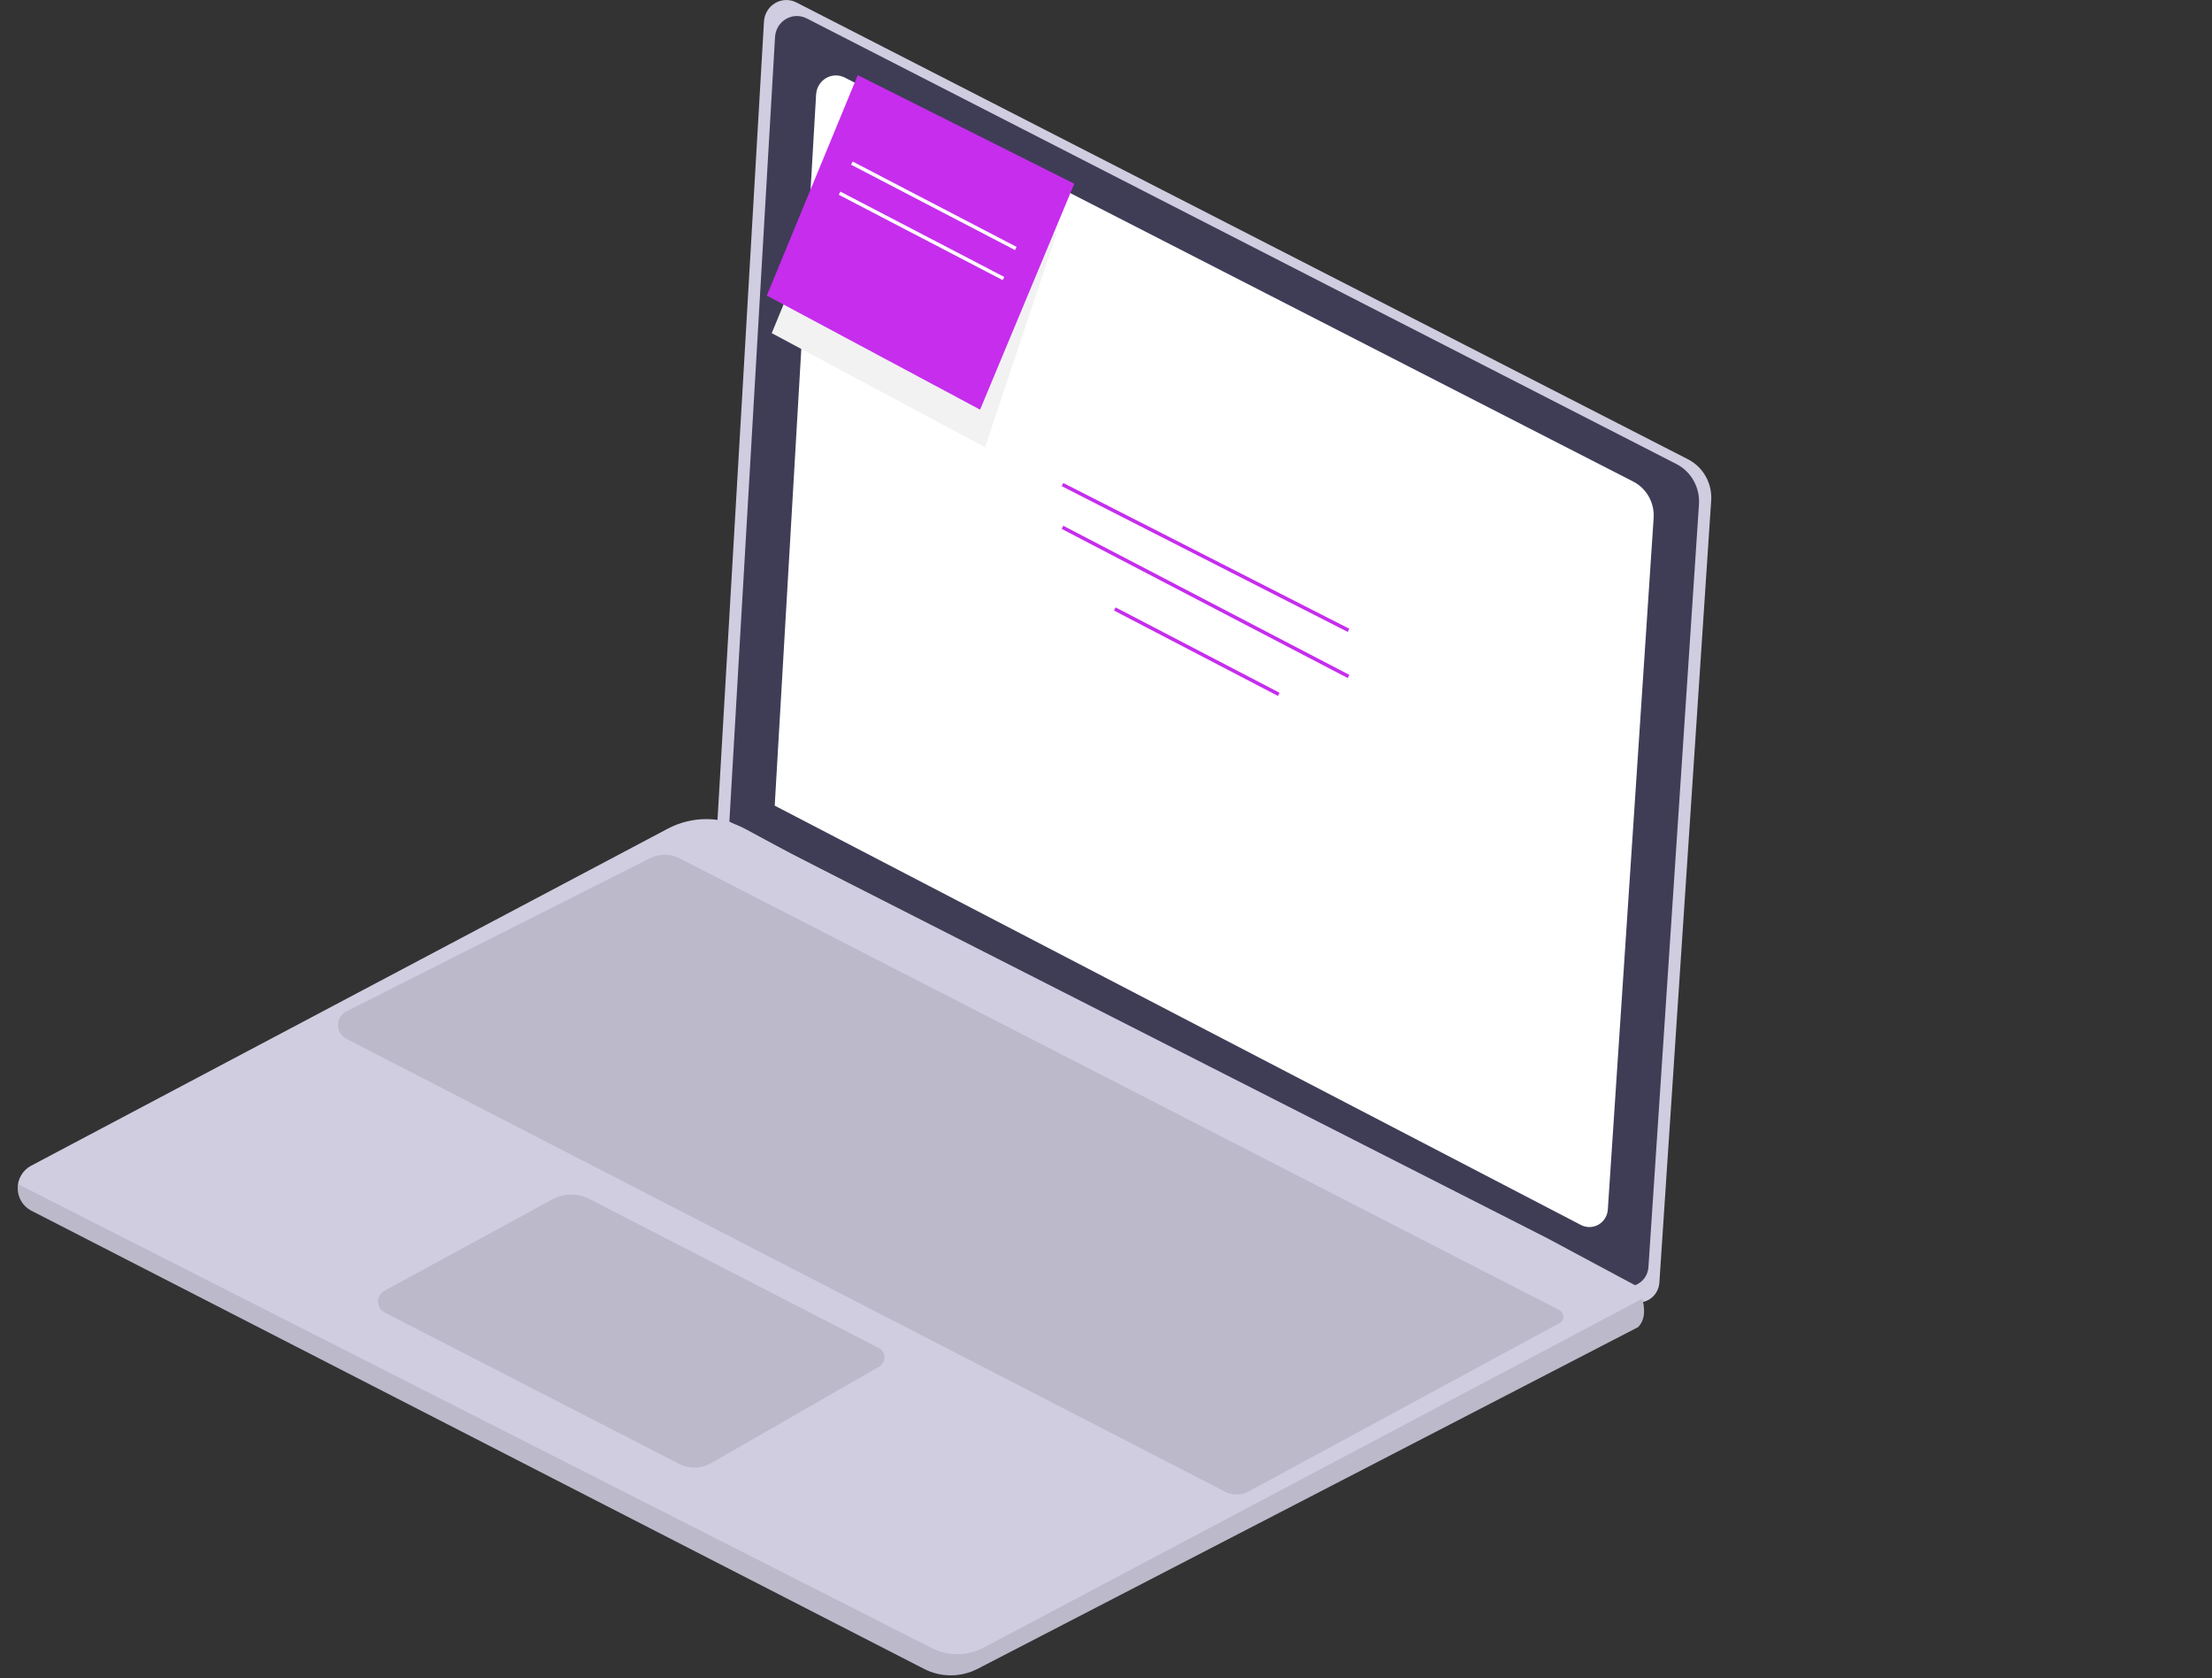 <svg width="770" height="584" viewBox="0 0 770 584" fill="none" xmlns="http://www.w3.org/2000/svg">
<rect x="0" y="0" width="770" height="584" fill="#333333" stroke="none"/>
<g clip-path="url(#clip0)">
<path d="M277.239 0.856L587.613 159.848C590.194 161.17 592.334 163.239 593.766 165.795C595.198 168.35 595.859 171.28 595.664 174.216L577.631 446.371C577.55 447.591 577.174 448.773 576.536 449.809C575.898 450.845 575.018 451.705 573.975 452.31C572.931 452.916 571.757 453.248 570.556 453.279C569.356 453.309 568.167 453.036 567.095 452.484L249.644 287.412L265.941 7.49C266.018 6.176 266.414 4.901 267.094 3.78C267.773 2.66 268.716 1.729 269.836 1.071C270.956 0.413 272.219 0.049 273.511 0.012C274.803 -0.026 276.084 0.264 277.239 0.856V0.856Z" fill="#D0CDE1"/>
<path d="M280.812 6.402L583.562 161.489C586.079 162.779 588.167 164.796 589.564 167.289C590.961 169.782 591.605 172.64 591.415 175.504L573.825 440.974C573.747 442.164 573.38 443.317 572.757 444.328C572.135 445.339 571.276 446.177 570.258 446.767C569.241 447.358 568.095 447.682 566.924 447.712C565.753 447.742 564.594 447.475 563.548 446.937L253.894 285.92L269.791 12.873C269.866 11.591 270.252 10.347 270.915 9.254C271.578 8.161 272.497 7.253 273.59 6.612C274.682 5.97 275.914 5.615 277.175 5.578C278.435 5.542 279.685 5.825 280.812 6.402V6.402Z" fill="#3F3D56"/>
<path d="M294.079 27.001L568.514 167.583C570.796 168.752 572.688 170.581 573.954 172.841C575.221 175.1 575.804 177.691 575.632 180.287L559.688 420.928C559.616 422.007 559.284 423.051 558.719 423.968C558.155 424.884 557.377 425.644 556.454 426.179C555.532 426.715 554.494 427.009 553.432 427.036C552.371 427.062 551.319 426.821 550.372 426.333L269.679 280.376L284.09 32.867C284.158 31.705 284.508 30.577 285.109 29.587C285.71 28.596 286.543 27.773 287.533 27.191C288.523 26.61 289.64 26.288 290.783 26.255C291.925 26.221 293.058 26.478 294.079 27.001V27.001Z" fill="white"/>
<path d="M10.905 421.329L321.675 580.794C324.567 582.276 327.76 583.045 330.997 583.041C334.235 583.037 337.426 582.259 340.314 580.769L570.214 461.86C572.909 459.113 572.533 455.043 571.671 451.987C571.252 450.508 570.683 449.077 569.971 447.719L538.642 430.93L275.241 297.026L259.504 288.513C255.338 286.265 250.699 285.081 245.984 285.062C241.27 285.042 236.622 286.188 232.438 288.402L10.807 405.703C9.397 406.446 8.217 407.572 7.395 408.956C6.574 410.34 6.145 411.929 6.155 413.546C6.165 415.164 6.614 416.747 7.453 418.12C8.291 419.494 9.486 420.604 10.905 421.329V421.329Z" fill="#D0CDE1"/>
<path opacity="0.1" d="M10.905 421.329L321.675 580.794C324.567 582.276 327.76 583.045 330.997 583.041C334.235 583.037 337.426 582.259 340.314 580.769L570.214 461.86C572.909 459.113 572.533 455.043 571.671 451.987L342.458 573.377C339.661 574.858 336.56 575.645 333.408 575.672C330.256 575.7 327.142 574.968 324.321 573.535L6.266 412.087C5.967 413.93 6.256 415.823 7.091 417.486C7.926 419.15 9.263 420.497 10.905 421.329V421.329Z" fill="black"/>
<path opacity="0.1" d="M305.875 469.108L205.232 417.288C203.206 416.245 200.963 415.714 198.693 415.741C196.423 415.767 194.192 416.35 192.19 417.44L133.806 449.22C133.131 449.588 132.569 450.136 132.179 450.807C131.79 451.478 131.589 452.245 131.598 453.024C131.607 453.803 131.826 454.565 132.231 455.226C132.635 455.887 133.211 456.422 133.894 456.773L236.51 509.498C238.214 510.373 240.103 510.808 242.011 510.763C243.919 510.718 245.786 510.196 247.449 509.241L306.065 475.594C306.637 475.266 307.109 474.785 307.432 474.203C307.754 473.621 307.914 472.96 307.895 472.292C307.875 471.624 307.677 470.975 307.321 470.413C306.965 469.852 306.465 469.401 305.875 469.108V469.108Z" fill="black"/>
<path opacity="0.1" d="M542.906 460.441L434.604 519.064C433.358 519.738 431.971 520.098 430.56 520.112C429.149 520.127 427.755 519.796 426.496 519.147L120.498 361.479C119.636 361.035 118.912 360.355 118.408 359.515C117.903 358.675 117.638 357.709 117.643 356.725C117.647 355.74 117.92 354.776 118.431 353.941C118.942 353.106 119.672 352.432 120.538 351.995L226.297 298.661C227.891 297.857 229.646 297.442 231.425 297.449C233.203 297.455 234.956 297.883 236.544 298.698L542.858 455.949C543.265 456.158 543.607 456.476 543.848 456.87C544.089 457.263 544.218 457.717 544.223 458.181C544.228 458.644 544.108 459.1 543.876 459.499C543.643 459.898 543.308 460.224 542.906 460.441Z" fill="black"/>
<path d="M370.129 168.086L369.586 169.192L469.157 219.918L469.7 218.812L370.129 168.086Z" fill="#C62DED"/>
<path d="M370.12 182.962L369.568 184.063L469.166 235.972L469.718 234.872L370.12 182.962Z" fill="#C62DED"/>
<path d="M388.352 211.383L387.799 212.485L444.863 242.194L445.415 241.092L388.352 211.383Z" fill="#C62DED"/>
<path d="M277.44 94.626L268.644 115.939L342.879 155.641L367.889 81.07" fill="#F2F2F2"/>
<path d="M341.168 142.565L373.962 63.942L298.589 26.152L266.933 102.863L341.168 142.565Z" fill="#C62DED"/>
<path d="M296.808 56.217L296.255 57.319L353.318 87.028L353.871 85.926L296.808 56.217Z" fill="white"/>
<path d="M292.53 66.678L291.977 67.78L349.041 97.488L349.593 96.386L292.53 66.678Z" fill="white"/>
</g>
<defs>
<clipPath id="clip0">
<rect width="770" height="583.041" fill="white"/>
</clipPath>
</defs>
</svg>
